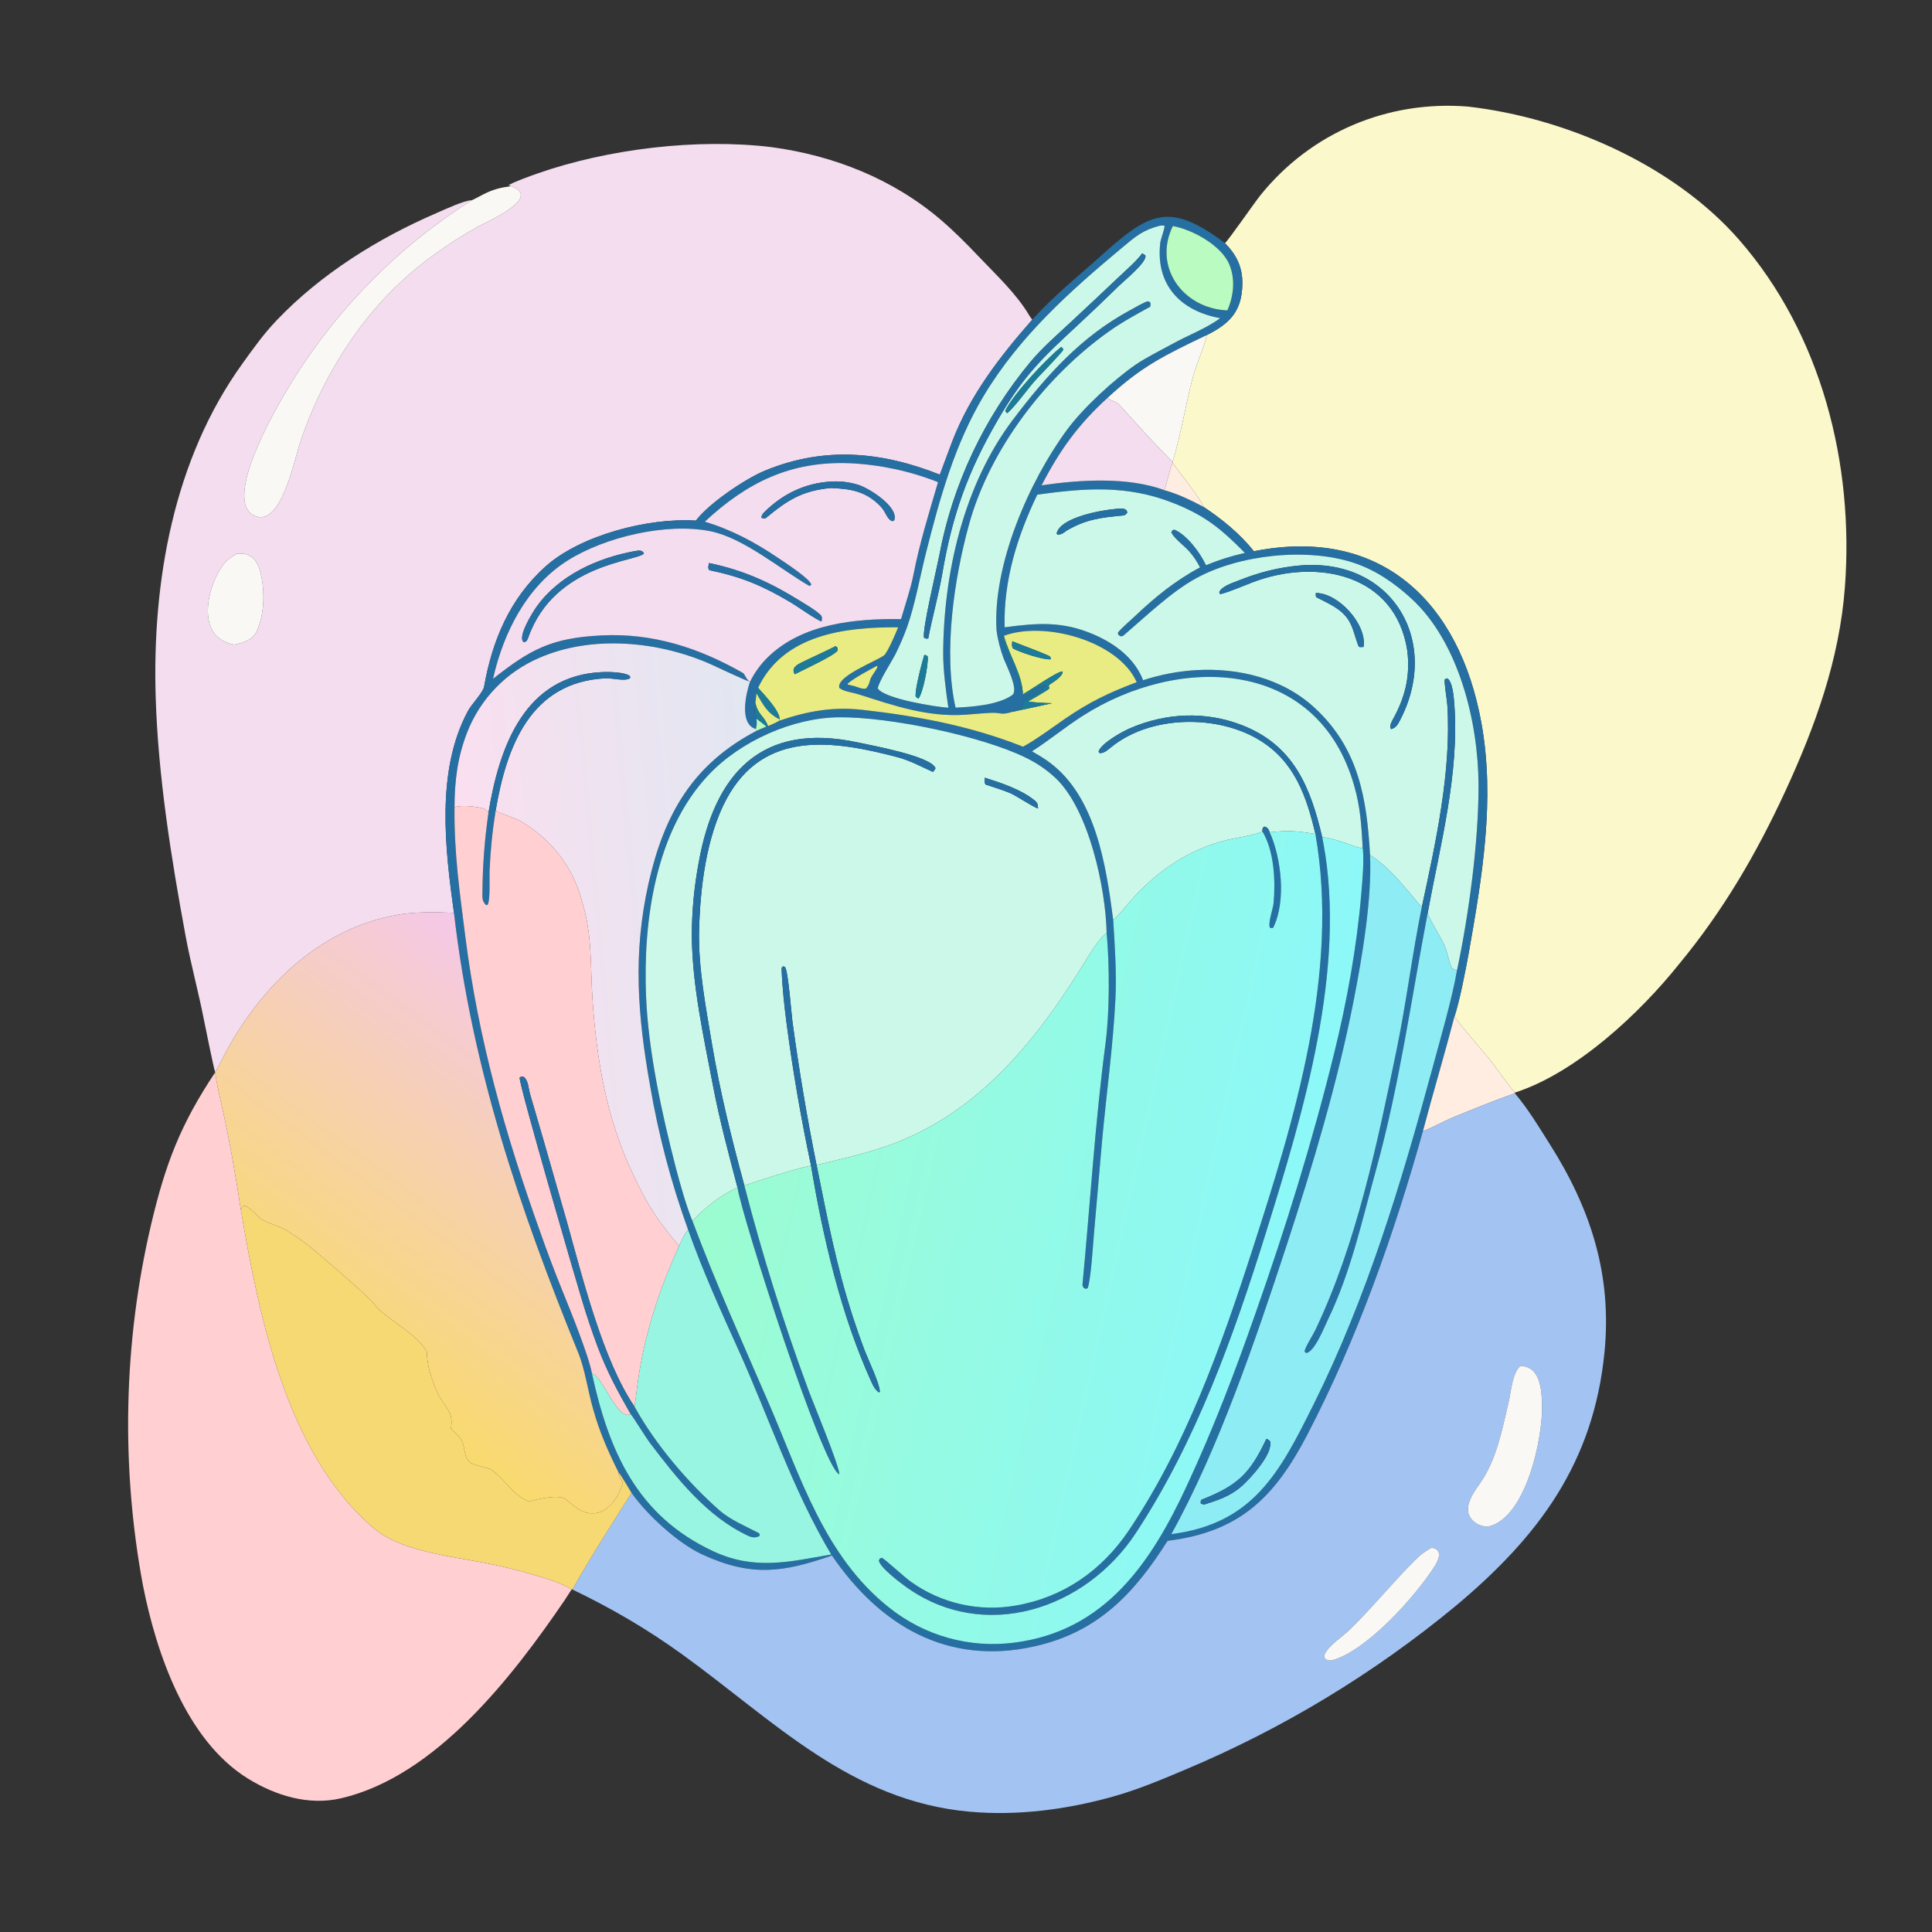 <svg width="1024" height="1024" viewBox="0 0 1024 1024" fill="none" xmlns="http://www.w3.org/2000/svg">
<rect x="0" y="0" width="1024" height="1024" fill="#333333" stroke="none"/>
<path d="M649.253 128.848C650.928 127.601 664.59 107.805 667.989 103.568C694.696 70.281 735.542 53.057 778.009 56.489C829.871 62.388 887.228 87.522 921.793 127.133C965.463 177.178 982.737 245.935 977.841 311.139C974.953 349.599 962.115 385.061 946.097 419.692C930.883 452.587 913.268 482.76 890.082 510.805C869.257 536.902 835.517 568.601 802.943 579.099C799.98 576.02 793.006 565.779 789.698 561.719C783.797 554.474 776.267 546.208 770.875 538.845C773.572 530.999 776.958 513.401 778.444 505.188C785.555 464.851 792.544 423.859 785.152 383.1C773.574 319.25 732.173 278.771 664.601 292.166C657.133 282.832 647.798 275.206 637.874 268.639C636.915 265.061 624.74 249.887 621.503 245.366L621.492 244.887C625.842 230.865 628.629 213.07 632.587 198.676C634.064 193.307 638.935 182.058 639.564 177.625C651.783 171.512 658.292 164.976 658.476 150.456C658.589 141.601 655.413 135.148 649.253 128.848Z" fill="#FBF8CC"/>
<path d="M270.904 98.65L269.557 98.189C271.639 96.654 281.517 93.126 284.691 92.011C322.103 78.871 369.819 73.174 409.038 78C441.941 82.446 473.375 94.873 498.744 116.591C505.79 122.624 512.31 129.198 518.698 135.93C528.008 145.742 538.711 155.604 545.613 167.31C546.183 168.278 546.414 168.583 547.159 169.39C530.007 188.926 514.335 209.118 504.829 233.669C502.528 239.612 500.431 245.631 498.14 251.579C467.361 239.357 437.033 236.422 405.462 249.445C394.862 253.818 375.604 266.937 368.829 275.934C343.39 274.285 307.441 283.786 289.079 300.297C270.021 317.433 260.874 339.708 256.58 363.958C256.023 367.103 249.431 373.832 247.914 377.063C230.973 408.609 235.926 450.052 240.62 483.832C231.299 483.443 220.482 483.22 211.381 484.752C168.442 491.981 136.44 524.51 117.426 562.051C116.581 563.718 115.007 566.821 114.017 568.204C113.506 567.236 108.768 544.04 108.218 541.184C105.384 526.474 101.06 510.677 98.378 496.15C90.734 454.734 83.817 411.617 82.518 369.604C80.621 308.215 91.977 243.39 128.498 192.714C134.466 184.432 139.596 177.144 146.71 169.691C170.159 145.126 200.436 126.243 231.497 112.873C235.816 111.014 245.888 106.218 250.077 106.124C209.668 131.636 175.915 166.404 151.611 207.551C145.861 217.173 117.573 265.908 135.144 273.452C148.906 279.361 155.83 244.334 159.01 234.755C166.329 212.656 177.157 191.878 191.078 173.219C202.338 158.208 215.863 145.039 231.17 134.184C238.3 129.018 245.745 124.301 253.462 120.06C258.729 117.153 287.65 104.7 270.904 98.65ZM125.588 293.528C120.483 296.251 118.292 298.609 115.535 303.71C108.819 316.138 105.33 338.24 124.137 341.689C128.397 340.764 133.596 339.398 135.753 335.128C140.298 326.129 140.468 313.166 138.07 303.533C136.334 296.554 132.806 292.783 125.588 293.528Z" fill="#F3DDEF"/>
<path d="M250.076 106.122C250.458 106.085 255.587 103.304 256.477 102.858C261.551 100.319 265.35 99.426 270.903 98.648C287.649 104.698 258.728 117.151 253.461 120.058C245.744 124.299 238.299 129.016 231.169 134.182C215.862 145.037 202.337 158.206 191.077 173.217C177.156 191.876 166.328 212.654 159.009 234.753C155.829 244.332 148.905 279.359 135.143 273.45C117.572 265.906 145.86 217.171 151.61 207.549C175.914 166.402 209.667 131.634 250.076 106.122Z" fill="#FAF8F5"/>
<path d="M547.158 169.389C558.763 156.515 571.296 146.599 583.911 135.259C609.257 112.473 619.879 106.786 649.252 128.85C655.412 135.15 658.588 141.603 658.475 150.458C658.291 164.978 651.782 171.515 639.563 177.628C617.653 188.121 605.134 194.081 587.066 210.847C571.52 224.947 561.661 238.679 552.061 257.232C572.139 254.289 597.878 252.611 617.13 259.805C624.349 261.772 631.248 265.163 637.873 268.642C647.797 275.209 657.132 282.834 664.6 292.168C732.172 278.773 773.573 319.253 785.151 383.103C792.543 423.862 785.554 464.853 778.443 505.19C776.957 513.403 773.571 531.002 770.874 538.848C765.533 559.338 759.565 579.164 754.171 599.556C738.825 654.38 719.395 709.423 693.122 759.983C675.836 793.248 657.495 811.888 618.821 816.68C601.119 844.677 581.896 865.048 548.45 872.577C502.179 882.992 466.282 861.585 440.946 824.452C415.36 833.313 398.558 836.043 372.277 823.929C359.349 817.97 343.023 803.014 334.732 791.247C333.153 788.658 329.62 782.517 327.873 780.419C322.358 769.445 317.709 758.858 314.425 746.993C311.555 737.281 310.229 726.193 306.414 716.816C275.345 640.46 250.109 566.252 240.619 483.831C235.925 450.051 230.972 408.608 247.913 377.062C249.43 373.832 256.022 367.102 256.579 363.957C260.873 339.707 270.02 317.433 289.078 300.297C307.44 283.786 343.389 274.285 368.828 275.934C375.603 266.937 394.861 253.817 405.461 249.444C437.032 236.421 467.36 239.356 498.139 251.578C500.43 245.63 502.527 239.612 504.828 233.669C514.334 209.118 530.006 188.925 547.158 169.389ZM532.049 337.012L530.985 337.841C531.055 340.913 536.376 350.889 537.9 354.868C539.415 358.823 541.088 366.036 542.759 368.951C543.732 369.129 544.547 368.787 545.239 368.133C548.367 365.18 549.326 364.344 553.788 363.409L554.202 363.812C552.138 366.361 545.556 370.106 542.579 371.318C542.253 372.572 541.937 373.828 541.63 375.087L541.002 375.232C538.827 375.747 538.284 375.719 536.678 377.263C530.081 379.245 531.046 377.596 525.431 377.81C521.298 377.968 515.679 378.568 511.352 378.841C491.385 380.104 473.744 373.965 455.127 368.035C451.743 366.957 446.95 366.487 444.859 364.602C443.039 358.412 464.509 350.464 468.548 347.366C470.44 345.914 475.007 335.106 476.056 332.49C447.896 332.288 415.299 336.233 401.796 364.551C401.264 365.921 401.1 366.039 400.945 367.497L400.378 372.609C399.961 374.933 399.576 378.859 400.932 380.965C401.155 383.485 401.25 383.976 400.594 386.392C391.712 383.701 395.329 367.911 397.44 361.534C399.851 356.594 403.098 352.107 407.036 348.273C425.337 330.508 453.161 327.807 477.571 328.154C479.631 321.006 482.699 312.008 484.107 304.799C487.452 287.681 492.322 272.18 497.18 255.546C482.238 249.648 466.424 246.261 450.377 245.52C419.124 244.317 396.06 255.58 373.547 276.512C387.57 280.677 400.167 287.41 412.217 295.573C415.575 297.848 429.395 306.753 430.026 309.917L429.024 310.59C413.666 301.749 394.106 285.066 376.419 281.542C353.251 276.926 320.642 284.601 300.867 297.085C279.018 310.878 266.805 335.447 261.311 359.786C281.171 344.14 292.219 338.126 318.756 336.785C345.805 335.417 370.211 343.283 393.508 356.53C394.997 357.376 394.924 359.215 397.063 361.116C395.629 361.018 379.664 353.363 376.385 351.919C348.954 339.841 313.919 336.486 286.025 348.598C268.383 356.093 254.517 370.397 247.576 388.264C242.468 401.378 240.957 413.919 240.895 427.885C240.659 452.613 243.618 472.631 246.685 496.828C253.551 551.008 267.881 601.437 286.257 652.825C290.061 663.655 294.123 674.391 298.441 685.025C302.074 693.972 312.085 718.61 313.731 727.965C322.698 769.005 337.533 803.302 377.98 822.174C399.897 832.4 418.146 827.835 440.577 823.905C420.247 789.937 407.649 751.442 391.375 715.435C381.932 694.545 372.345 673.365 364.7 651.76C355.749 627.037 349.021 601.566 344.598 575.647C337.95 538.346 335.344 505.463 343.746 468.169C351.97 431.664 367.119 404.998 401.173 387.249L406.195 385.091L407.027 384.882C409.305 383.901 410.821 383.27 412.992 382.016C427.963 376.922 441.37 374.461 457.169 376.237C486.643 379.551 514.603 384.838 542.209 395.771C548.797 392.294 558.056 385.376 564.555 380.919C577.713 371.895 587.638 367.193 602.489 361.573C592.697 339.562 553.321 328.956 532.049 337.012ZM722.214 448.608C721.559 436.946 720.992 427.846 717.753 416.467C698.368 348.355 624.575 346.726 573.409 379.711C564.459 385.481 555.936 392.514 546.985 398.207C550.15 400.015 553.24 401.843 556.175 404.016C580.849 422.273 586.243 458.726 590.006 487.424C590.865 501.068 591.866 515.807 591.197 529.436C589.955 554.78 586.342 580.071 584.057 605.403L579.809 654.102C579.316 659.866 578.181 678.015 576.536 682.671L575.56 683.161C573.897 682.338 574.518 682.949 573.706 681.194C577.805 638.353 580.34 595.704 585.954 553.001C588.189 536.003 588.123 511.523 586.544 494.461C586.025 470.683 577.161 429.173 559.543 412.452C554.844 408.044 549.496 404.38 543.687 401.592C520.328 390.102 471.378 379.907 444.64 380.177C420.281 380.423 392.636 392.686 375.635 410.629C347.358 440.47 340.848 488.008 342.41 527.666C343.57 557.111 350.809 590.291 358.188 618.859C360.166 626.52 363.924 639.815 366.998 647.082C379.369 680.224 393.674 711.795 407.677 744.237C424.332 782.821 437.017 825.093 471.402 852.169C490.051 867.052 513.948 873.716 537.607 870.631C585.97 864.473 610.274 827.872 629.001 787.581C643.159 757.12 654.407 727.66 665.489 695.958C681.476 650.648 695.785 604.455 707.258 557.767C713.922 530.649 719.188 501.593 721.505 473.815C722.13 466.324 723.146 455.978 722.214 448.608ZM605.875 360.538C614.912 357.569 624.294 355.776 633.789 355.201C656.607 353.852 679.938 359.542 696.935 375.293C720.265 396.912 724.453 423.441 726.157 453.197C727.135 476.847 722.072 506.62 717.572 529.759C709.098 573.33 695.561 618.503 681.722 660.685C665.634 709.724 645.85 768.057 620.811 813.128C664.423 807.58 678.41 780.145 696.278 744.283C724.486 687.668 742.714 627.067 759.22 566.213C763.298 551.07 769.661 529.41 772.245 514.298C778.503 484.952 783.753 445.831 783.648 416.102C783.53 382.77 773.261 340.386 748.039 317.243C739.18 309.115 728.966 302.013 717.198 298.203C692.277 290.136 656.705 293.987 633.828 306.57C620.829 313.72 607.472 326.563 596.256 336.163C594.985 337.251 595.162 337.22 593.835 337.247C592.397 336.137 592.73 336.822 592.512 335.288C594.463 332.832 598.66 329.292 601.053 327.03C612.115 316.567 622.479 307.984 636.014 300.742C634.483 297.679 632.564 294.827 630.304 292.255C627.568 289.192 623.027 285.984 620.964 282.603C620.647 282.082 621.026 281.739 621.38 281.012L622.496 280.695C629.338 283.693 636.039 292.881 639.243 299.559C646.87 296.453 651.913 294.91 659.819 293.044C647.255 280.383 639.024 273.416 622.057 266.693C597.322 256.892 575.29 258.692 549.809 262.155C539.17 284.143 531.787 307.92 532.482 332.484C549.917 330.178 563.324 329.087 580.142 336.474C591.223 341.341 601.405 348.982 605.875 360.538ZM614.913 119.596C605.79 121.877 601.907 125.3 594.864 131.179C566.994 154.441 540.364 178.233 521.448 209.708C506.088 235.267 498.029 264.345 490.788 293.082C487.665 305.402 485.024 320.353 480.815 332.267C479.049 337.124 477.013 341.878 474.716 346.508C472.622 350.641 465.708 361.318 465.232 364.882C468.825 370.38 495.874 374.702 502.651 375.108C501.368 366.264 499.881 355.351 499.911 346.406C500.053 303.875 510.835 256.837 536.843 222.49C554.501 199.17 572.885 178.482 598.878 164.449C601.025 163.29 606.35 160.177 608.223 159.693C609.542 160.036 609.053 159.646 609.83 160.729C609.806 161.141 609.79 162.23 609.666 162.559C602.096 166.75 594.856 170.639 587.835 175.621C554.204 199.486 524.634 237.95 513.606 277.957C505.695 306.654 499.908 345.732 506.458 375.055C514.983 374.739 529.244 373.577 536.452 368.443C540.214 365.764 533.249 352.544 531.863 348.76C530.192 344.197 528.804 339.032 528.186 334.12C526.067 299.504 545.346 255.139 565.635 227.663C574.205 216.059 590.572 201.029 602.212 193.074C607.44 189.501 616.391 185.028 622.037 181.924C629.899 177.602 639.583 173.965 646.709 168.632C625.613 164.815 612.32 150.93 614.986 128.509C615.203 126.684 617.542 120.805 617.181 119.614C616.222 119.562 615.866 119.504 614.913 119.596ZM621.628 119.793C611.038 141.396 626.861 163.507 650.535 164.535C653.871 156.83 654.855 148.098 651.59 140.207C647.368 130.005 631.964 121.657 621.628 119.793ZM464.64 352.974C460.49 355.246 452.442 359.473 449.246 362.389L449.415 362.857L452.879 363.667C454.753 364.289 457.003 365.299 458.863 364.997C460.154 363.875 460.77 362.101 461.18 360.499C461.861 357.837 464.921 355.007 465.102 353.163L464.64 352.974Z" fill="#256FA3"/>
<path d="M502.651 375.107C495.874 374.701 468.825 370.378 465.232 364.88C465.708 361.316 472.622 350.639 474.716 346.506C477.013 341.876 479.049 337.122 480.815 332.265C485.024 320.351 487.665 305.401 490.788 293.081C498.029 264.344 506.088 235.266 521.448 209.707C540.364 178.232 566.994 154.44 594.864 131.178C601.907 125.299 605.79 121.876 614.913 119.595C615.866 119.503 616.222 119.561 617.181 119.613C617.542 120.804 615.203 126.683 614.986 128.508C612.32 150.929 625.613 164.814 646.709 168.631C639.583 173.964 629.899 177.601 622.037 181.923C616.391 185.027 607.44 189.5 602.212 193.073C590.572 201.028 574.205 216.058 565.635 227.662C545.346 255.138 526.067 299.502 528.186 334.118C528.804 339.03 530.192 344.196 531.863 348.759C533.249 352.543 540.214 365.763 536.452 368.442C529.244 373.576 514.983 374.737 506.458 375.053C499.908 345.73 505.695 306.653 513.606 277.956C524.634 237.949 554.204 199.485 587.835 175.62C594.856 170.638 602.096 166.749 609.666 162.558C609.79 162.229 609.806 161.139 609.83 160.727C609.053 159.644 609.542 160.035 608.223 159.692C606.35 160.176 601.025 163.289 598.878 164.448C572.885 178.481 554.501 199.168 536.843 222.488C510.835 256.835 500.053 303.874 499.911 346.405C499.881 355.35 501.368 366.263 502.651 375.107ZM605.4 134.273C602.524 138.285 596.499 143.491 592.803 147.006C584.495 154.892 576.146 162.735 567.758 170.535C560.621 177.158 552.377 184.345 546.202 191.764C521.733 221.163 504.777 256.938 497.809 294.57C496.772 300.174 488.466 334.884 489.795 338.008C491.059 338.61 490.57 338.528 491.979 338.392C494.113 327.099 497.56 315.047 499.437 303.988C504.68 273.086 513.06 249.755 528.756 222.745C542.24 199.542 551.63 190.442 571.034 172.494C578.53 165.547 585.925 158.491 593.217 151.329C596.045 148.586 608.311 138.629 607.043 135.328L605.4 134.273ZM562.468 183.915C555.036 189.772 537.653 208.157 532.893 217.529C532.661 217.984 533.18 218.345 533.593 218.818L533.964 218.944C539.423 213.941 544.819 205.621 550.129 200.058C552.037 198.06 563.42 186.262 563.61 185.257C563.032 184.331 563.291 184.472 562.468 183.915ZM489.892 347.137C488.715 350.853 484.728 366.019 485.354 369.256C485.864 369.64 486.248 369.988 486.807 370.264C489.301 367.08 492.075 352.197 491.73 348.066C490.779 347.049 491.337 347.432 489.892 347.137Z" fill="#CCF8EA"/>
<path d="M650.537 164.535C626.863 163.507 611.04 141.396 621.63 119.793C631.966 121.657 647.37 130.005 651.592 140.207C654.857 148.098 653.873 156.83 650.537 164.535Z" fill="#B9FBC0"/>
<path d="M491.98 338.392C490.571 338.528 491.06 338.61 489.796 338.008C488.467 334.884 496.773 300.174 497.81 294.57C504.778 256.938 521.734 221.163 546.203 191.764C552.378 184.345 560.622 177.158 567.759 170.535C576.147 162.735 584.496 154.892 592.804 147.006C596.5 143.491 602.525 138.285 605.401 134.273L607.044 135.328C608.312 138.629 596.046 148.586 593.218 151.329C585.926 158.491 578.531 165.547 571.035 172.494C551.631 190.442 542.241 199.542 528.757 222.745C513.061 249.755 504.681 273.086 499.438 303.988C497.561 315.047 494.114 327.099 491.98 338.392Z" fill="#256FA3"/>
<path d="M587.066 210.845C605.134 194.079 617.653 188.118 639.563 177.625C638.934 182.058 634.063 193.307 632.586 198.676C628.628 213.07 625.841 230.865 621.491 244.887C611.756 235.028 602.707 225.022 593.46 214.727C591.637 212.696 588.447 212.48 587.066 210.845Z" fill="#FAF8F5"/>
<path d="M533.964 218.943L533.593 218.817C533.18 218.344 532.661 217.983 532.893 217.528C537.653 208.156 555.036 189.771 562.468 183.914C563.291 184.471 563.032 184.33 563.61 185.256C563.42 186.261 552.037 198.059 550.129 200.057C544.819 205.62 539.423 213.94 533.964 218.943Z" fill="#1C7B98"/>
<path d="M552.062 257.232C561.663 238.679 571.522 224.948 587.068 210.848C588.449 212.483 591.638 212.699 593.461 214.73C602.708 225.025 611.757 235.031 621.492 244.89L621.503 245.369C619.93 248.778 618.777 255.223 617.131 259.805C597.879 252.611 572.14 254.289 552.062 257.232Z" fill="#F3DDEF"/>
<path d="M397.064 361.113C394.925 359.212 394.998 357.373 393.509 356.527C370.212 343.28 345.806 335.415 318.757 336.783C292.22 338.124 281.173 344.138 261.312 359.784C266.806 335.445 279.019 310.875 300.868 297.082C320.643 284.598 353.253 276.923 376.421 281.539C394.108 285.063 413.667 301.746 429.025 310.587L430.027 309.914C429.396 306.75 415.576 297.846 412.218 295.571C400.168 287.408 387.571 280.674 373.548 276.509C396.061 255.577 419.125 244.314 450.378 245.517C466.425 246.258 482.239 249.646 497.181 255.544C492.323 272.178 487.453 287.679 484.108 304.797C482.7 312.006 479.632 321.003 477.572 328.151C453.162 327.804 425.338 330.506 407.037 348.271C403.099 352.105 399.852 356.592 397.441 361.532L397.064 361.113ZM440.809 255.218C426.887 255.959 415.002 261.611 404.925 271.626C404.238 272.308 403.922 272.969 403.549 273.839L403.672 274.451C404.563 274.767 405.295 275.089 406.164 274.37C417.463 265.014 425.181 260.124 440.253 258.65C450.647 259.07 458.759 260.217 466.589 268.239C469.729 271.456 469.834 274.86 472.868 276.239L473.913 275.831C476.509 268.811 461 258.961 455.024 257.027C450.436 255.56 445.618 254.947 440.809 255.218ZM336.296 292.125C316.671 295.733 296.412 304.86 284.471 321.485C282.411 324.353 273.994 337.775 277.612 340.363C279.187 340.017 279.201 339.709 279.934 338.049C293.802 298.406 338.512 297.519 341.317 293.308C340.317 291.325 338.314 291.784 336.296 292.125ZM375.747 298.41C375.481 300.506 375.082 300.687 375.876 302.184C393.125 305.768 403.987 310.345 419.087 319.266C422.151 321.077 432.863 328.651 435.429 329.347C435.561 327.906 435.944 326.932 434.822 325.886C431.935 323.192 427.978 320.949 424.738 318.925C408.568 308.83 394.399 302.295 375.747 298.41Z" fill="#F3DDEF"/>
<path d="M621.503 245.367C624.74 249.888 636.915 265.062 637.874 268.64C631.249 265.161 624.35 261.77 617.131 259.803C618.777 255.221 619.93 248.776 621.503 245.367Z" fill="#FFEDE1"/>
<path d="M440.252 258.651C425.18 260.125 417.463 265.015 406.164 274.371C405.295 275.09 404.563 274.768 403.672 274.452L403.549 273.84C403.922 272.97 404.238 272.309 404.925 271.627C415.002 261.612 426.887 255.96 440.809 255.219C445.618 254.948 450.436 255.561 455.024 257.028C461 258.962 476.509 268.812 473.913 275.832L472.868 276.24C469.834 274.861 469.728 271.457 466.588 268.24C458.758 260.218 450.646 259.071 440.252 258.651Z" fill="#256FA3"/>
<path d="M726.158 453.195C724.454 423.439 720.266 396.911 696.936 375.292C679.939 359.541 656.608 353.85 633.79 355.199C624.295 355.774 614.913 357.568 605.876 360.537C601.406 348.981 591.224 341.34 580.143 336.473C563.325 329.086 549.918 330.177 532.483 332.483C531.788 307.919 539.171 284.142 549.81 262.154C575.291 258.691 597.323 256.89 622.058 266.691C639.025 273.414 647.256 280.382 659.82 293.043C651.914 294.909 646.871 296.451 639.244 299.557C636.04 292.879 629.339 283.692 622.497 280.694L621.381 281.011C621.027 281.738 620.648 282.08 620.965 282.601C623.028 285.982 627.569 289.191 630.305 292.254C632.565 294.826 634.484 297.678 636.015 300.741C622.48 307.983 612.116 316.566 601.054 327.029C598.661 329.291 594.464 332.83 592.513 335.286C592.731 336.82 592.398 336.136 593.836 337.246C595.163 337.219 594.986 337.25 596.257 336.162C607.473 326.562 620.83 313.719 633.829 306.569C656.706 293.986 692.278 290.135 717.199 298.202C728.967 302.012 739.181 309.114 748.04 317.242C773.262 340.385 783.531 382.768 783.649 416.1C783.754 445.829 778.504 484.951 772.246 514.297C771.253 513.991 770.621 513.697 769.652 513.293C768.339 511.577 767.112 504.648 765.964 501.909C763.751 496.627 758.537 488.967 756.664 484.107C763.316 447.831 773.633 409.915 770.793 372.831C770.559 369.771 769.9 360.941 767.034 359.553L765.739 360.076C765.353 361.558 766.946 371.152 767.104 373.56C769.397 408.446 760.945 446.71 753.593 480.77C751.66 478.933 748.789 475.089 746.931 472.94C740.617 465.64 734.436 458.293 726.158 453.195ZM591.601 269.711C584.079 270.344 562.257 274.07 560.047 282.606L560.43 283.377C562.555 283.36 563.544 282.588 565.25 281.299C575.383 275.248 583.829 274.269 595.292 273.218C596.384 273.117 596.817 272.506 597.461 271.787C597.102 270.114 597.518 270.834 595.918 269.716C593.984 269.499 593.562 269.537 591.601 269.711ZM689.087 299.705C677.5 300.712 667.066 303.431 656.27 307.767C653.249 308.981 647.52 310.727 646.227 313.856L646.634 314.873C648.997 314.752 661.015 309.734 664.146 308.547C697.862 295.764 739.662 304.097 745.905 344.889C747.449 357.699 745.06 368.425 739.136 379.691C737.924 381.997 736.055 384.738 737.308 386.439C739.045 386.102 740.443 384.695 741.287 383.153C764.618 340.535 738.072 295.608 689.087 299.705ZM697.405 314.296C697.433 315.081 697.233 316.292 697.817 316.603C704.03 319.915 710.489 322.268 714.633 328.481C717.319 332.507 718.222 338.108 720.101 342.543C720.388 343.219 721.88 342.926 722.712 342.876C724.611 331.053 709.487 314.274 697.405 314.296Z" fill="#CCF8EA"/>
<path d="M565.25 281.299C563.544 282.588 562.555 283.36 560.43 283.377L560.047 282.606C562.257 274.07 584.079 270.344 591.601 269.711C593.562 269.537 593.984 269.499 595.918 269.716C597.518 270.834 597.102 270.114 597.461 271.787C596.817 272.506 596.384 273.117 595.292 273.218C583.829 274.269 575.383 275.248 565.25 281.299Z" fill="#256FA3"/>
<path d="M279.933 338.051C279.2 339.711 279.186 340.019 277.611 340.365C273.993 337.777 282.41 324.355 284.47 321.487C296.411 304.862 316.67 295.735 336.295 292.127C338.313 291.786 340.316 291.327 341.316 293.31C338.511 297.521 293.801 298.408 279.933 338.051Z" fill="#256FA3"/>
<path d="M124.137 341.688C105.33 338.239 108.819 316.137 115.535 303.709C118.292 298.608 120.483 296.25 125.588 293.527C132.806 292.782 136.334 296.553 138.07 303.532C140.468 313.165 140.298 326.128 135.753 335.127C133.596 339.397 128.397 340.763 124.137 341.688Z" fill="#FAF8F5"/>
<path d="M435.429 329.347C432.863 328.651 422.151 321.077 419.087 319.266C403.987 310.345 393.125 305.768 375.876 302.184C375.082 300.687 375.481 300.506 375.747 298.41C394.399 302.295 408.568 308.83 424.738 318.925C427.978 320.949 431.935 323.192 434.822 325.886C435.944 326.932 435.561 327.906 435.429 329.347Z" fill="#256FA3"/>
<path d="M745.905 344.89C739.662 304.098 697.862 295.765 664.146 308.548C661.015 309.735 648.997 314.753 646.634 314.874L646.227 313.857C647.52 310.728 653.249 308.982 656.27 307.768C667.066 303.432 677.5 300.713 689.087 299.706C738.072 295.609 764.618 340.536 741.287 383.154C740.443 384.696 739.045 386.103 737.308 386.44C736.055 384.739 737.924 381.998 739.136 379.692C745.06 368.426 747.449 357.7 745.905 344.89Z" fill="#256FA3"/>
<path d="M722.713 342.877C721.881 342.927 720.389 343.22 720.102 342.544C718.223 338.109 717.32 332.508 714.634 328.482C710.49 322.269 704.031 319.916 697.818 316.604C697.234 316.293 697.434 315.082 697.406 314.297C709.488 314.275 724.612 331.054 722.713 342.877Z" fill="#256FA3"/>
<path d="M532.05 337.01C553.322 328.954 592.698 339.56 602.49 361.571C587.639 367.191 577.714 371.894 564.556 380.918C558.057 385.375 548.798 392.292 542.21 395.769C514.604 384.836 486.644 379.55 457.17 376.236C441.371 374.46 427.964 376.92 412.993 382.014L413.249 381.295C413.194 376.578 405.13 368.383 401.797 364.55C415.3 336.232 447.897 332.286 476.057 332.488C475.008 335.104 470.441 345.912 468.549 347.364C464.51 350.462 443.04 358.41 444.86 364.6C446.951 366.485 451.744 366.956 455.128 368.034C473.745 373.964 491.386 380.103 511.353 378.84C515.68 378.567 521.299 377.967 525.432 377.809C531.047 377.595 530.082 379.244 536.679 377.262C543.662 375.8 550.633 374.288 557.594 372.725C552.822 372.592 549.618 372.435 544.908 371.829C546.502 370.797 555.896 365.606 556.115 364.887C556.353 364.106 555.48 364.345 556.151 362.942C558.124 361.679 563.469 358.372 563.233 355.895C560.751 355.543 546.592 365.513 542.149 367.99C541.815 357.429 535.31 348.473 532.05 337.01ZM536.533 339.876C536.402 341.442 536.119 342.404 536.927 343.714C540.179 345.562 553.188 349.965 557.026 349.423C556.663 348.224 556.875 348.023 555.495 347.408C549.405 344.693 542.683 342.406 536.533 339.876ZM442.876 342.466C437.067 345.489 430.942 348.118 425.08 351.022C422.318 352.39 419.213 354.095 421.248 357.355C425.03 355.412 442.813 347.187 444.01 344.699C443.736 342.816 444.185 343.486 442.876 342.466Z" fill="#E9EC82"/>
<path d="M536.679 377.264C538.285 375.72 538.828 375.748 541.003 375.233L541.631 375.088C541.938 373.829 542.254 372.572 542.58 371.318C545.557 370.106 552.139 366.361 554.203 363.813L553.789 363.409C549.327 364.344 548.368 365.181 545.24 368.134C544.548 368.788 543.733 369.129 542.76 368.951C541.089 366.036 539.416 358.824 537.901 354.869C536.377 350.89 531.056 340.914 530.986 337.842L532.05 337.012C535.31 348.475 541.815 357.431 542.149 367.992C546.592 365.515 560.751 355.545 563.233 355.897C563.469 358.374 558.124 361.681 556.151 362.944C555.48 364.347 556.353 364.108 556.115 364.889C555.896 365.608 546.502 370.799 544.908 371.831C549.618 372.437 552.822 372.594 557.594 372.727C550.633 374.29 543.662 375.802 536.679 377.264Z" fill="#1C7B98"/>
<path d="M557.026 349.422C553.188 349.964 540.179 345.561 536.927 343.713C536.119 342.403 536.402 341.441 536.533 339.875C542.683 342.405 549.405 344.692 555.495 347.407C556.875 348.022 556.663 348.223 557.026 349.422Z" fill="#1C7B98"/>
<path d="M240.896 427.885C240.958 413.919 242.469 401.378 247.577 388.264C254.518 370.397 268.384 356.092 286.026 348.597C313.92 336.485 348.955 339.841 376.386 351.919C379.665 353.363 395.63 361.017 397.064 361.115L397.441 361.534C395.33 367.911 391.713 383.701 400.595 386.392L401.174 387.249C367.12 404.998 351.971 431.664 343.747 468.169C335.345 505.463 337.951 538.345 344.599 575.646C349.022 601.565 355.75 627.037 364.701 651.76C362.937 654.02 361.024 657.683 359.977 660.359C348.109 646.613 342.992 638.246 335.378 622.106C321.451 592.579 316.268 562.118 314.05 529.772C312.859 512.398 313.949 495.443 308.732 478.653C304.186 460.12 292.622 445.237 276.347 435.452C272.92 433.392 264.774 431.197 262.704 429.658C268.443 395.595 281.285 361.478 320.837 359.518C324.693 359.327 331.176 361.288 333.942 359.463L333.926 358.413C331.58 356.225 322.807 356.077 319.501 356.205C278.022 357.808 264.644 395.873 258.908 430.726C258.216 429.991 257.344 428.878 256.406 428.589C252.705 427.447 244.297 426.507 240.896 427.885Z" fill="url(#paint0_linear_2243_35621)"/>
<path d="M421.247 357.354C419.212 354.094 422.317 352.389 425.079 351.021C430.941 348.117 437.066 345.488 442.875 342.465C444.184 343.485 443.735 342.815 444.009 344.698C442.812 347.186 425.029 355.411 421.247 357.354Z" fill="#1C7B98"/>
<path d="M486.808 370.264C486.249 369.988 485.865 369.64 485.355 369.256C484.729 366.019 488.716 350.853 489.893 347.137C491.338 347.432 490.78 347.049 491.731 348.066C492.076 352.197 489.302 367.08 486.808 370.264Z" fill="#1C7B98"/>
<path d="M452.879 363.666L449.415 362.856L449.246 362.388C452.442 359.472 460.49 355.245 464.64 352.973L465.102 353.162C464.921 355.006 461.861 357.836 461.18 360.498C460.77 362.1 460.154 363.874 458.863 364.996C457.003 365.298 454.753 364.288 452.879 363.666Z" fill="#E9EC82"/>
<path d="M262.703 429.658C260.982 440.314 259.903 451.065 259.474 461.851C259.335 465.66 259.96 477.343 258.382 479.647L257.601 479.703C255.438 477.51 255.689 475.943 255.699 472.699C255.808 458.651 256.88 444.627 258.907 430.726C264.643 395.873 278.021 357.808 319.5 356.205C322.806 356.077 331.579 356.225 333.925 358.413L333.941 359.463C331.175 361.288 324.692 359.327 320.836 359.518C281.284 361.478 268.442 395.595 262.703 429.658Z" fill="#256FA3"/>
<path d="M672.98 441.131C672.193 439.268 671.983 438.609 670.091 438.086C668.872 439.193 669.387 438.537 669.025 440.562C667.305 442.212 654.357 444.271 651.019 445.052C630.435 449.867 613.201 461.609 599.353 477.374C597.033 480.015 592.783 485.426 590.007 487.423C586.244 458.724 580.85 422.271 556.176 404.014C553.241 401.841 550.151 400.014 546.986 398.206C555.937 392.513 564.46 385.479 573.41 379.709C624.576 346.724 698.369 348.354 717.754 416.466C720.993 427.845 721.56 436.945 722.215 448.607L721.872 449.458C720.014 449.961 707.973 444.136 700.803 443.762C694.572 417.116 685.629 394.937 658.169 384.305C638.915 376.85 617.999 377.792 599.103 385.924C594.673 387.83 583.996 393.746 582.252 398.225L582.753 399.145C584.988 399.479 587.416 397.253 589.106 395.888C609.974 379.03 645.301 378.631 667.717 392.376C686.267 403.749 692.545 422.318 697.197 442.042C687.35 440.382 682.807 440.054 672.98 441.131Z" fill="#CCF8EA"/>
<path d="M753.594 480.772C760.946 446.712 769.398 408.448 767.105 373.562C766.947 371.154 765.354 361.56 765.74 360.078L767.035 359.555C769.901 360.943 770.56 369.773 770.794 372.833C773.634 409.917 763.317 447.833 756.665 484.109C747.915 529.92 741.795 574.934 729.317 620.058C721.902 646.87 716.06 674.081 703.839 699.408C701.971 703.279 696.643 716.836 692.228 717.134L691.428 716.284C691.602 714.366 696.019 707.349 697.18 704.912C719.027 659.071 729.904 606.376 740.146 556.868C745.406 531.444 748.441 506.085 753.594 480.772Z" fill="#256FA3"/>
<path d="M400.945 367.497C401.1 366.039 401.264 365.921 401.796 364.551C405.129 368.384 413.193 376.579 413.248 381.296C406.55 377.968 404.615 373.661 400.945 367.497Z" fill="#1C7B98"/>
<path d="M400.946 367.496C404.616 373.66 406.551 377.967 413.249 381.295L412.993 382.014C410.822 383.268 409.306 383.899 407.028 384.88C405.075 379.362 401.843 379.157 400.379 372.608L400.946 367.496Z" fill="#E9EC82"/>
<path d="M400.934 380.964C399.578 378.858 399.963 374.933 400.38 372.609C401.844 379.158 405.076 379.363 407.029 384.881L406.197 385.091C404.449 383.588 402.77 382.344 400.934 380.964Z" fill="#1C7B98"/>
<path d="M697.198 442.042C692.546 422.318 686.268 403.749 667.718 392.376C645.302 378.631 609.975 379.03 589.107 395.888C587.417 397.253 584.989 399.479 582.754 399.145L582.253 398.225C583.997 393.746 594.674 387.83 599.104 385.924C618 377.792 638.916 376.85 658.17 384.305C685.63 394.937 694.573 417.116 700.804 443.762C701.039 444.906 701.261 446.054 701.468 447.204C713.655 513.891 690.828 589.608 671.099 652.913C653.898 708.107 633.953 764.024 602.035 812.531C575.33 853.115 521.623 870.878 480.153 841.053C476.983 838.784 466.459 830.859 465.799 827.115C466.586 825.692 466.02 826.122 467.458 825.668C469.504 826.778 479.145 835.739 482.802 838.364C498.954 849.906 519.082 854.435 538.621 850.926C563.744 846.552 583.951 832.317 598.095 811.45C628.374 766.609 647.171 713.86 663.716 662.645C686.121 593.286 710.127 515.443 697.198 442.042Z" fill="#256FA3"/>
<path d="M586.545 494.461C582.29 497.476 576.6 507.227 573.666 511.973C548.583 552.538 517.555 590.498 471.167 607.01C458.506 611.517 445.828 614.327 432.803 617.49C427.737 592.279 423.469 566.915 420.006 541.435C419.375 536.419 417.824 515.365 416.126 512.565L415.165 512.146C414.37 512.831 414.241 512.634 414.287 513.909C414.639 523.641 415.749 533.538 416.999 543.137C420.31 568.183 424.602 593.089 429.866 617.798C421.785 619.477 413.414 622.258 405.522 624.7C402.327 625.689 397.611 627.513 394.505 628.233C387.725 603.451 381.706 578.949 377.397 553.558C374.211 534.402 370.089 513.082 370.522 493.634C371.027 470.945 374.315 443.322 385.191 423.268C404.981 386.777 441.686 392.398 475.691 401.326C482.077 403.003 488.316 406.341 494.291 409.048C494.762 409.258 495.695 407.537 495.841 407.173C493.598 400.794 461.615 395.012 454.601 393.499C403.75 382.532 378.799 409.808 370.335 457.144C367.948 469.814 366.725 482.676 366.684 495.57C366.837 522.294 372.91 549.203 377.88 575.335C381.345 593.551 386.172 611.471 390.886 629.404C381.169 633.885 374.447 639.562 366.999 647.082C363.925 639.815 360.167 626.52 358.189 618.859C350.81 590.291 343.571 557.111 342.411 527.666C340.849 488.008 347.359 440.469 375.636 410.628C392.637 392.685 420.282 380.423 444.641 380.177C471.379 379.907 520.329 390.102 543.688 401.592C549.497 404.38 554.845 408.043 559.544 412.451C577.162 429.172 586.026 470.683 586.545 494.461ZM521.953 412.198C521.9 414.105 521.549 414.488 522.383 415.825C526.745 417.309 530.831 418.499 535.116 420.238C538.491 421.608 547.727 427.905 550.188 428.501C549.997 426.366 550.164 425.665 548.12 424.032C541.034 418.371 530.487 414.882 521.953 412.198Z" fill="#CCF8EA"/>
<path d="M400.934 380.965C402.77 382.345 404.449 383.589 406.197 385.092L401.175 387.25L400.596 386.393C401.252 383.977 401.157 383.485 400.934 380.965Z" fill="#B9FBC0"/>
<path d="M390.886 629.402C386.172 611.469 381.345 593.549 377.88 575.333C372.91 549.201 366.837 522.292 366.684 495.568C366.725 482.674 367.948 469.812 370.335 457.142C378.799 409.806 403.75 382.53 454.601 393.497C461.615 395.01 493.598 400.792 495.841 407.171C495.695 407.535 494.762 409.256 494.291 409.046C488.316 406.339 482.077 403.001 475.691 401.324C441.686 392.396 404.981 386.775 385.191 423.266C374.315 443.32 371.027 470.943 370.522 493.632C370.089 513.08 374.211 534.4 377.397 553.556C381.706 578.947 387.725 603.449 394.505 628.231C404.022 665.119 415.419 701.496 428.652 737.219C431.004 743.533 444.923 776.984 444.851 781.372C436.222 778.73 393.06 644.455 390.886 629.402Z" fill="#256FA3"/>
<path d="M550.187 428.498C547.726 427.902 538.49 421.605 535.115 420.235C530.83 418.496 526.744 417.306 522.382 415.822C521.548 414.485 521.899 414.102 521.952 412.195C530.486 414.879 541.033 418.368 548.119 424.029C550.163 425.662 549.996 426.363 550.187 428.498Z" fill="#256FA3"/>
<path d="M240.896 427.885C244.297 426.507 252.705 427.447 256.406 428.589C257.344 428.878 258.216 429.991 258.908 430.726C256.881 444.627 255.809 458.651 255.7 472.699C255.69 475.943 255.439 477.51 257.602 479.703L258.383 479.647C259.961 477.343 259.336 465.66 259.475 461.851C259.904 451.065 260.983 440.314 262.704 429.658C264.774 431.197 272.92 433.392 276.347 435.452C292.622 445.237 304.186 460.12 308.732 478.653C313.949 495.443 312.859 512.398 314.05 529.772C316.268 562.118 321.451 592.579 335.378 622.106C342.992 638.246 348.108 646.613 359.976 660.359C348.659 685.007 340.769 709.809 337.52 736.698C337.175 739.552 336.776 742.683 336.291 745.512C319.706 721.316 308.72 677.236 300.876 649.028L288.21 604.78L280.966 579.966C280.09 577.008 280.111 572.691 277.588 570.762C275.953 570.544 276.637 570.343 275.413 571.153C275.153 575.238 304.982 677.676 308.483 689.146C310.957 697.366 313.688 705.507 316.671 713.556C321.807 727.156 327.178 737.052 334.328 749.56C326.955 753.224 319.734 729.508 313.732 727.965C312.086 718.61 302.075 693.972 298.442 685.025C294.124 674.391 290.062 663.655 286.258 652.825C267.882 601.437 253.552 551.008 246.686 496.828C243.619 472.631 240.66 452.613 240.896 427.885Z" fill="#FFCFD2"/>
<path d="M669.025 440.562C669.387 438.537 668.872 439.193 670.091 438.086C671.983 438.609 672.193 439.268 672.98 441.131C679.001 454.461 681.866 477.46 674.863 491.593C674.619 492.087 673.686 491.822 673.167 491.779C671.809 489.656 674.774 481.602 675.038 478.667C676.092 466.917 675.381 450.875 669.025 440.562Z" fill="#256FA3"/>
<path d="M669.024 440.562C675.38 450.875 676.091 466.917 675.037 478.667C674.773 481.602 671.808 489.656 673.166 491.779C673.685 491.822 674.618 492.087 674.862 491.593C681.865 477.46 679 454.461 672.979 441.131C682.806 440.054 687.349 440.382 697.196 442.042C710.125 515.443 686.119 593.286 663.714 662.645C647.169 713.86 628.372 766.609 598.093 811.45C583.949 832.317 563.742 846.552 538.619 850.926C519.08 854.435 498.952 849.906 482.8 838.364C479.143 835.739 469.502 826.778 467.456 825.668C466.018 826.122 466.584 825.692 465.797 827.115C466.457 830.859 476.981 838.784 480.151 841.053C521.621 870.878 575.328 853.115 602.033 812.531C633.951 764.024 653.896 708.107 671.097 652.913C690.826 589.608 713.653 513.891 701.466 447.204C701.259 446.054 701.037 444.906 700.802 443.762C707.972 444.136 720.013 449.961 721.871 449.458L722.214 448.607C723.146 455.977 722.13 466.323 721.505 473.814C719.188 501.592 713.922 530.648 707.258 557.766C695.785 604.454 681.476 650.647 665.489 695.957C654.407 727.659 643.159 757.119 629.001 787.58C610.274 827.871 585.97 864.472 537.607 870.63C513.948 873.715 490.051 867.051 471.402 852.168C437.017 825.092 424.332 782.82 407.677 744.236C393.674 711.794 379.369 680.223 366.998 647.081C374.446 639.561 381.168 633.884 390.885 629.403C393.059 644.456 436.221 778.731 444.85 781.373C444.922 776.985 431.003 743.534 428.651 737.22C415.418 701.497 404.021 665.12 394.504 628.232C397.61 627.512 402.326 625.688 405.521 624.699C413.413 622.257 421.784 619.476 429.865 617.797C436.206 655.943 445.793 697.183 461.913 732.536C463.009 734.94 463.739 736.319 465.784 737.997L466.324 737.635C466.295 733.354 460.101 720.546 458.172 715.511C456.048 709.891 454.056 704.222 452.197 698.509C443.241 671.126 438.484 645.451 432.802 617.489C445.827 614.326 458.505 611.516 471.166 607.009C517.554 590.497 548.582 552.537 573.665 511.972C576.599 507.226 582.289 497.475 586.544 494.46C588.123 511.522 588.189 536.002 585.954 553C580.34 595.703 577.805 638.352 573.706 681.193C574.518 682.948 573.897 682.337 575.56 683.16L576.536 682.67C578.181 678.014 579.316 659.865 579.809 654.101L584.057 605.402C586.342 580.07 589.955 554.779 591.197 529.435C591.866 515.806 590.865 501.067 590.006 487.423C592.782 485.426 597.032 480.015 599.352 477.374C613.2 461.609 630.434 449.867 651.018 445.052C654.356 444.271 667.304 442.212 669.024 440.562Z" fill="url(#paint1_linear_2243_35621)"/>
<path d="M726.159 453.195C734.437 458.293 740.618 465.64 746.932 472.94C748.79 475.089 751.661 478.933 753.594 480.77C748.441 506.083 745.406 531.442 740.146 556.866C729.904 606.374 719.027 659.069 697.18 704.91C696.019 707.347 691.601 714.364 691.427 716.282L692.227 717.132C696.642 716.834 701.971 703.277 703.839 699.406C716.06 674.079 721.901 646.868 729.316 620.056C741.794 574.932 747.914 529.918 756.664 484.107C758.537 488.967 763.751 496.627 765.964 501.909C767.112 504.648 768.339 511.577 769.652 513.293C770.621 513.697 771.253 513.991 772.246 514.297C769.662 529.409 763.299 551.069 759.221 566.212C742.715 627.066 724.487 687.667 696.279 744.282C678.411 780.144 664.424 807.579 620.812 813.127C645.851 768.056 665.636 709.723 681.724 660.684C695.563 618.502 709.099 573.329 717.573 529.758C722.073 506.619 727.137 476.845 726.159 453.195ZM671.219 762.599C662.434 781.35 655.748 787.392 636.938 794.84C636.345 795.075 636.322 796.308 636.474 796.931C636.932 797.078 637.811 797.41 638.24 797.44C645.725 795.064 652.12 792.992 658.122 787.685C662.703 783.635 675.121 770.22 673.091 763.757C672.141 763.051 672.278 763.069 671.219 762.599Z" fill="#8EECF5"/>
<path d="M114.018 568.2C115.008 566.817 116.582 563.714 117.427 562.047C136.441 524.506 168.443 491.977 211.382 484.748C220.483 483.216 231.3 483.439 240.621 483.828C250.111 566.249 275.347 640.457 306.416 716.813C310.231 726.19 311.557 737.278 314.427 746.99C317.711 758.855 322.36 769.442 327.875 780.416C327.652 782.259 329.089 783.843 330.116 785.566C328.605 792.255 323.21 800.983 315.792 801.982C308.522 802.962 304.899 798.417 299.749 794.609C295.891 791.757 284.531 794.753 280.232 795.85C270.855 791.621 268.536 784.985 260.724 779.183C258.538 777.56 250.888 777.104 248.488 774.495C245.61 771.369 246.699 766.487 244.221 762.732C243.026 760.921 240.548 758.698 238.959 757.183C240.851 747.955 235.226 745.64 231.855 738.154C228.641 731.015 226.38 724.124 226.219 716.307C225.903 715.83 225.572 715.364 225.254 714.889C218.902 705.402 202.827 698.004 198.008 690.787C196.056 687.864 167.904 663.604 163.799 660.396C160.026 657.447 155.878 654.669 151.809 652.142C147.764 649.629 142.936 648.859 138.946 646.419C135.681 644.423 133.401 640.459 129.831 639.076C127.998 639.631 128.781 639.109 127.63 641.004C124.953 623.591 121.95 605.882 118.123 588.68C116.635 581.994 114.98 575.212 114.016 568.43L114.018 568.2Z" fill="url(#paint2_linear_2243_35621)"/>
<path d="M429.866 617.797C424.602 593.088 420.31 568.181 416.999 543.135C415.749 533.536 414.639 523.64 414.287 513.908C414.241 512.633 414.37 512.83 415.165 512.145L416.126 512.564C417.824 515.364 419.376 536.418 420.007 541.434C423.47 566.914 427.737 592.278 432.803 617.489C438.485 645.451 443.242 671.125 452.198 698.508C454.057 704.221 456.049 709.89 458.173 715.51C460.102 720.545 466.297 733.354 466.326 737.635L465.785 737.997C463.74 736.319 463.01 734.94 461.914 732.536C445.794 697.183 436.207 655.943 429.866 617.797Z" fill="#256FA3"/>
<path d="M754.172 599.557C759.566 579.165 765.534 559.338 770.875 538.848C776.267 546.211 783.797 554.477 789.698 561.722C793.006 565.782 799.98 576.023 802.943 579.102L802.894 579.451C792.252 583.201 781.505 587.57 771.05 591.835C765.573 594.069 759.485 597.562 754.172 599.557Z" fill="#FFEDE1"/>
<path d="M302.997 842.405C301.738 844.205 300.561 846.256 299.272 848.147C271.53 888.853 230.796 941.538 180.771 953.127C163.451 957.14 145.939 951.668 131.365 942.656C98.715 922.464 82.83 876.373 75.698 839.944C64.047 777.119 65.447 711.408 80.045 649.208C87.645 616.823 95.788 595.721 114.016 568.434C114.98 575.216 116.635 581.998 118.123 588.684C121.95 605.886 124.953 623.595 127.63 641.008C137.235 697.404 151.974 771.454 198.771 810.492C212.508 821.952 238.644 824.863 256.072 828.191C265.391 829.951 274.613 832.187 283.703 834.89C289.749 836.647 297.713 839.031 302.997 842.405Z" fill="#FFCFD2"/>
<path d="M334.329 749.558C327.179 737.05 321.808 727.154 316.672 713.554C313.689 705.505 310.958 697.364 308.484 689.144C304.983 677.674 275.154 575.236 275.414 571.151C276.638 570.341 275.954 570.542 277.589 570.76C280.112 572.689 280.091 577.006 280.967 579.964L288.211 604.778L300.877 649.026C308.721 677.234 319.707 721.314 336.292 745.51L336.585 746.045C347.569 765.762 364.46 785.631 381.367 800.549C386.897 805.429 395.311 809.002 401.862 812.4C402.95 812.964 402.712 813.335 402.489 814.157C400.476 815.143 398.705 815.015 396.553 814.016C374.699 803.873 358.774 783.58 344.521 764.828C342.484 762.148 335.235 750.473 334.329 749.558Z" fill="#256FA3"/>
<path d="M754.173 599.555C759.486 597.56 765.574 594.067 771.051 591.833C781.506 587.568 792.253 583.199 802.895 579.449C810.233 588.18 815.35 596.885 821.339 606.313C843.141 640.638 854.494 675.774 850.399 716.865C844.559 775.476 815.461 814.341 771.893 850.885C728.467 886.844 679.977 916.205 627.988 938.023C615.609 943.25 603.254 948.466 590.297 952.114C565.66 959.051 539.584 962.515 514.017 960.241C450.793 954.62 410.112 911.94 361.628 876.89C342.988 863.415 324.093 852.4 303.395 842.466C311.954 826.987 325.174 806.392 334.734 791.246C343.025 803.013 359.351 817.969 372.279 823.928C398.56 836.042 415.362 833.312 440.948 824.451C466.284 861.584 502.181 882.991 548.452 872.576C581.898 865.047 601.121 844.676 618.823 816.679C657.497 811.887 675.838 793.247 693.124 759.982C719.397 709.422 738.827 654.379 754.173 599.555ZM805.814 723.979C801.532 727.672 800.876 737.784 799.564 743.303C796.063 758.031 793.206 773.708 784.336 786.325C780.731 791.452 774.916 799.43 780.134 805.415C782.035 807.594 784.743 808.903 787.631 809.041C788.184 809.064 788.407 809.049 789.146 809.033C808.974 804.093 817.753 762.128 817.318 744.715C817.114 736.537 816.437 724.263 805.814 723.979ZM758.777 820.372C755.477 822.007 752.746 824.162 750.133 826.767C738.094 838.771 727.463 851.94 715.298 863.85C711.69 867.381 704.598 871.823 702.204 876.561C701.685 877.588 702.005 878.363 702.335 879.255C703.731 880.086 704.489 880.253 706.12 879.988C724.449 874.925 750.22 846.146 760.483 830.025C762.686 826.565 764.828 821.081 758.777 820.372Z" fill="#A3C4F3"/>
<path d="M127.629 641.006C128.78 639.111 127.997 639.633 129.83 639.078C133.4 640.461 135.68 644.425 138.945 646.421C142.935 648.861 147.763 649.631 151.808 652.144C155.877 654.671 160.025 657.449 163.798 660.398C167.903 663.606 196.055 687.866 198.007 690.789C202.826 698.006 218.901 705.404 225.253 714.891C225.571 715.366 225.902 715.832 226.218 716.309C226.379 724.126 228.64 731.017 231.854 738.156C235.225 745.642 240.85 747.957 238.958 757.185C240.547 758.7 243.025 760.923 244.22 762.734C246.698 766.489 245.609 771.371 248.487 774.497C250.887 777.106 258.537 777.562 260.723 779.185C268.535 784.987 270.854 791.623 280.231 795.852C284.53 794.755 295.89 791.759 299.748 794.611C304.898 798.419 308.521 802.964 315.791 801.984C323.209 800.985 328.604 792.257 330.115 785.568C329.088 783.845 327.651 782.261 327.874 780.418C329.621 782.516 333.154 788.657 334.733 791.246C325.173 806.392 311.953 826.987 303.394 842.466L302.996 842.403C297.712 839.029 289.748 836.645 283.702 834.888C274.612 832.185 265.39 829.949 256.071 828.189C238.643 824.861 212.507 821.95 198.77 810.49C151.973 771.452 137.234 697.402 127.629 641.006Z" fill="#F7D974"/>
<path d="M364.701 651.758C372.346 673.363 381.933 694.543 391.376 715.433C407.65 751.44 420.248 789.935 440.578 823.903C418.147 827.833 399.898 832.398 377.981 822.172C337.534 803.3 322.699 769.003 313.732 727.963C319.734 729.506 326.955 753.222 334.328 749.558C335.234 750.473 342.483 762.148 344.52 764.828C358.773 783.58 374.698 803.873 396.552 814.016C398.704 815.015 400.475 815.143 402.488 814.157C402.711 813.335 402.949 812.964 401.861 812.4C395.31 809.002 386.896 805.429 381.366 800.549C364.459 785.631 347.568 765.762 336.584 746.045L336.291 745.51C336.776 742.681 337.175 739.55 337.52 736.696C340.769 709.807 348.659 685.005 359.976 660.357C361.023 657.681 362.937 654.018 364.701 651.758Z" fill="#98F5E1"/>
<path d="M789.145 809.034C788.406 809.05 788.183 809.065 787.63 809.042C784.742 808.904 782.035 807.595 780.134 805.416C774.916 799.431 780.73 791.453 784.335 786.326C793.205 773.709 796.062 758.032 799.563 743.304C800.875 737.785 801.531 727.673 805.813 723.98C816.436 724.264 817.114 736.538 817.318 744.716C817.753 762.129 808.973 804.094 789.145 809.034Z" fill="#FAF8F5"/>
<path d="M638.24 797.439C637.811 797.409 636.932 797.077 636.474 796.93C636.322 796.307 636.345 795.074 636.938 794.839C655.748 787.391 662.433 781.349 671.218 762.598C672.277 763.068 672.14 763.05 673.09 763.756C675.12 770.219 662.703 783.634 658.122 787.684C652.12 792.991 645.725 795.063 638.24 797.439Z" fill="#256FA3"/>
<path d="M706.119 879.987C704.488 880.252 703.73 880.085 702.334 879.254C702.004 878.362 701.684 877.587 702.203 876.56C704.597 871.822 711.689 867.38 715.297 863.849C727.462 851.939 738.093 838.77 750.132 826.766C752.745 824.161 755.477 822.006 758.777 820.371C764.828 821.08 762.686 826.564 760.483 830.024C750.22 846.145 724.448 874.924 706.119 879.987Z" fill="#FAF8F5"/>
<defs>
<linearGradient id="paint0_linear_2243_35621" x1="249.174" y1="508.173" x2="410.4" y2="493.298" gradientUnits="userSpaceOnUse">
<stop stop-color="#FADFF0"/>
<stop offset="1" stop-color="#E1E7F1"/>
</linearGradient>
<linearGradient id="paint1_linear_2243_35621" x1="377.258" y1="605.697" x2="680.67" y2="672.895" gradientUnits="userSpaceOnUse">
<stop stop-color="#9CFCD0"/>
<stop offset="1" stop-color="#8CF8F8"/>
</linearGradient>
<linearGradient id="paint2_linear_2243_35621" x1="184.353" y1="727.336" x2="319.596" y2="543.386" gradientUnits="userSpaceOnUse">
<stop stop-color="#F9DA6D"/>
<stop offset="1" stop-color="#F5C8E8"/>
</linearGradient>
</defs>
</svg>
